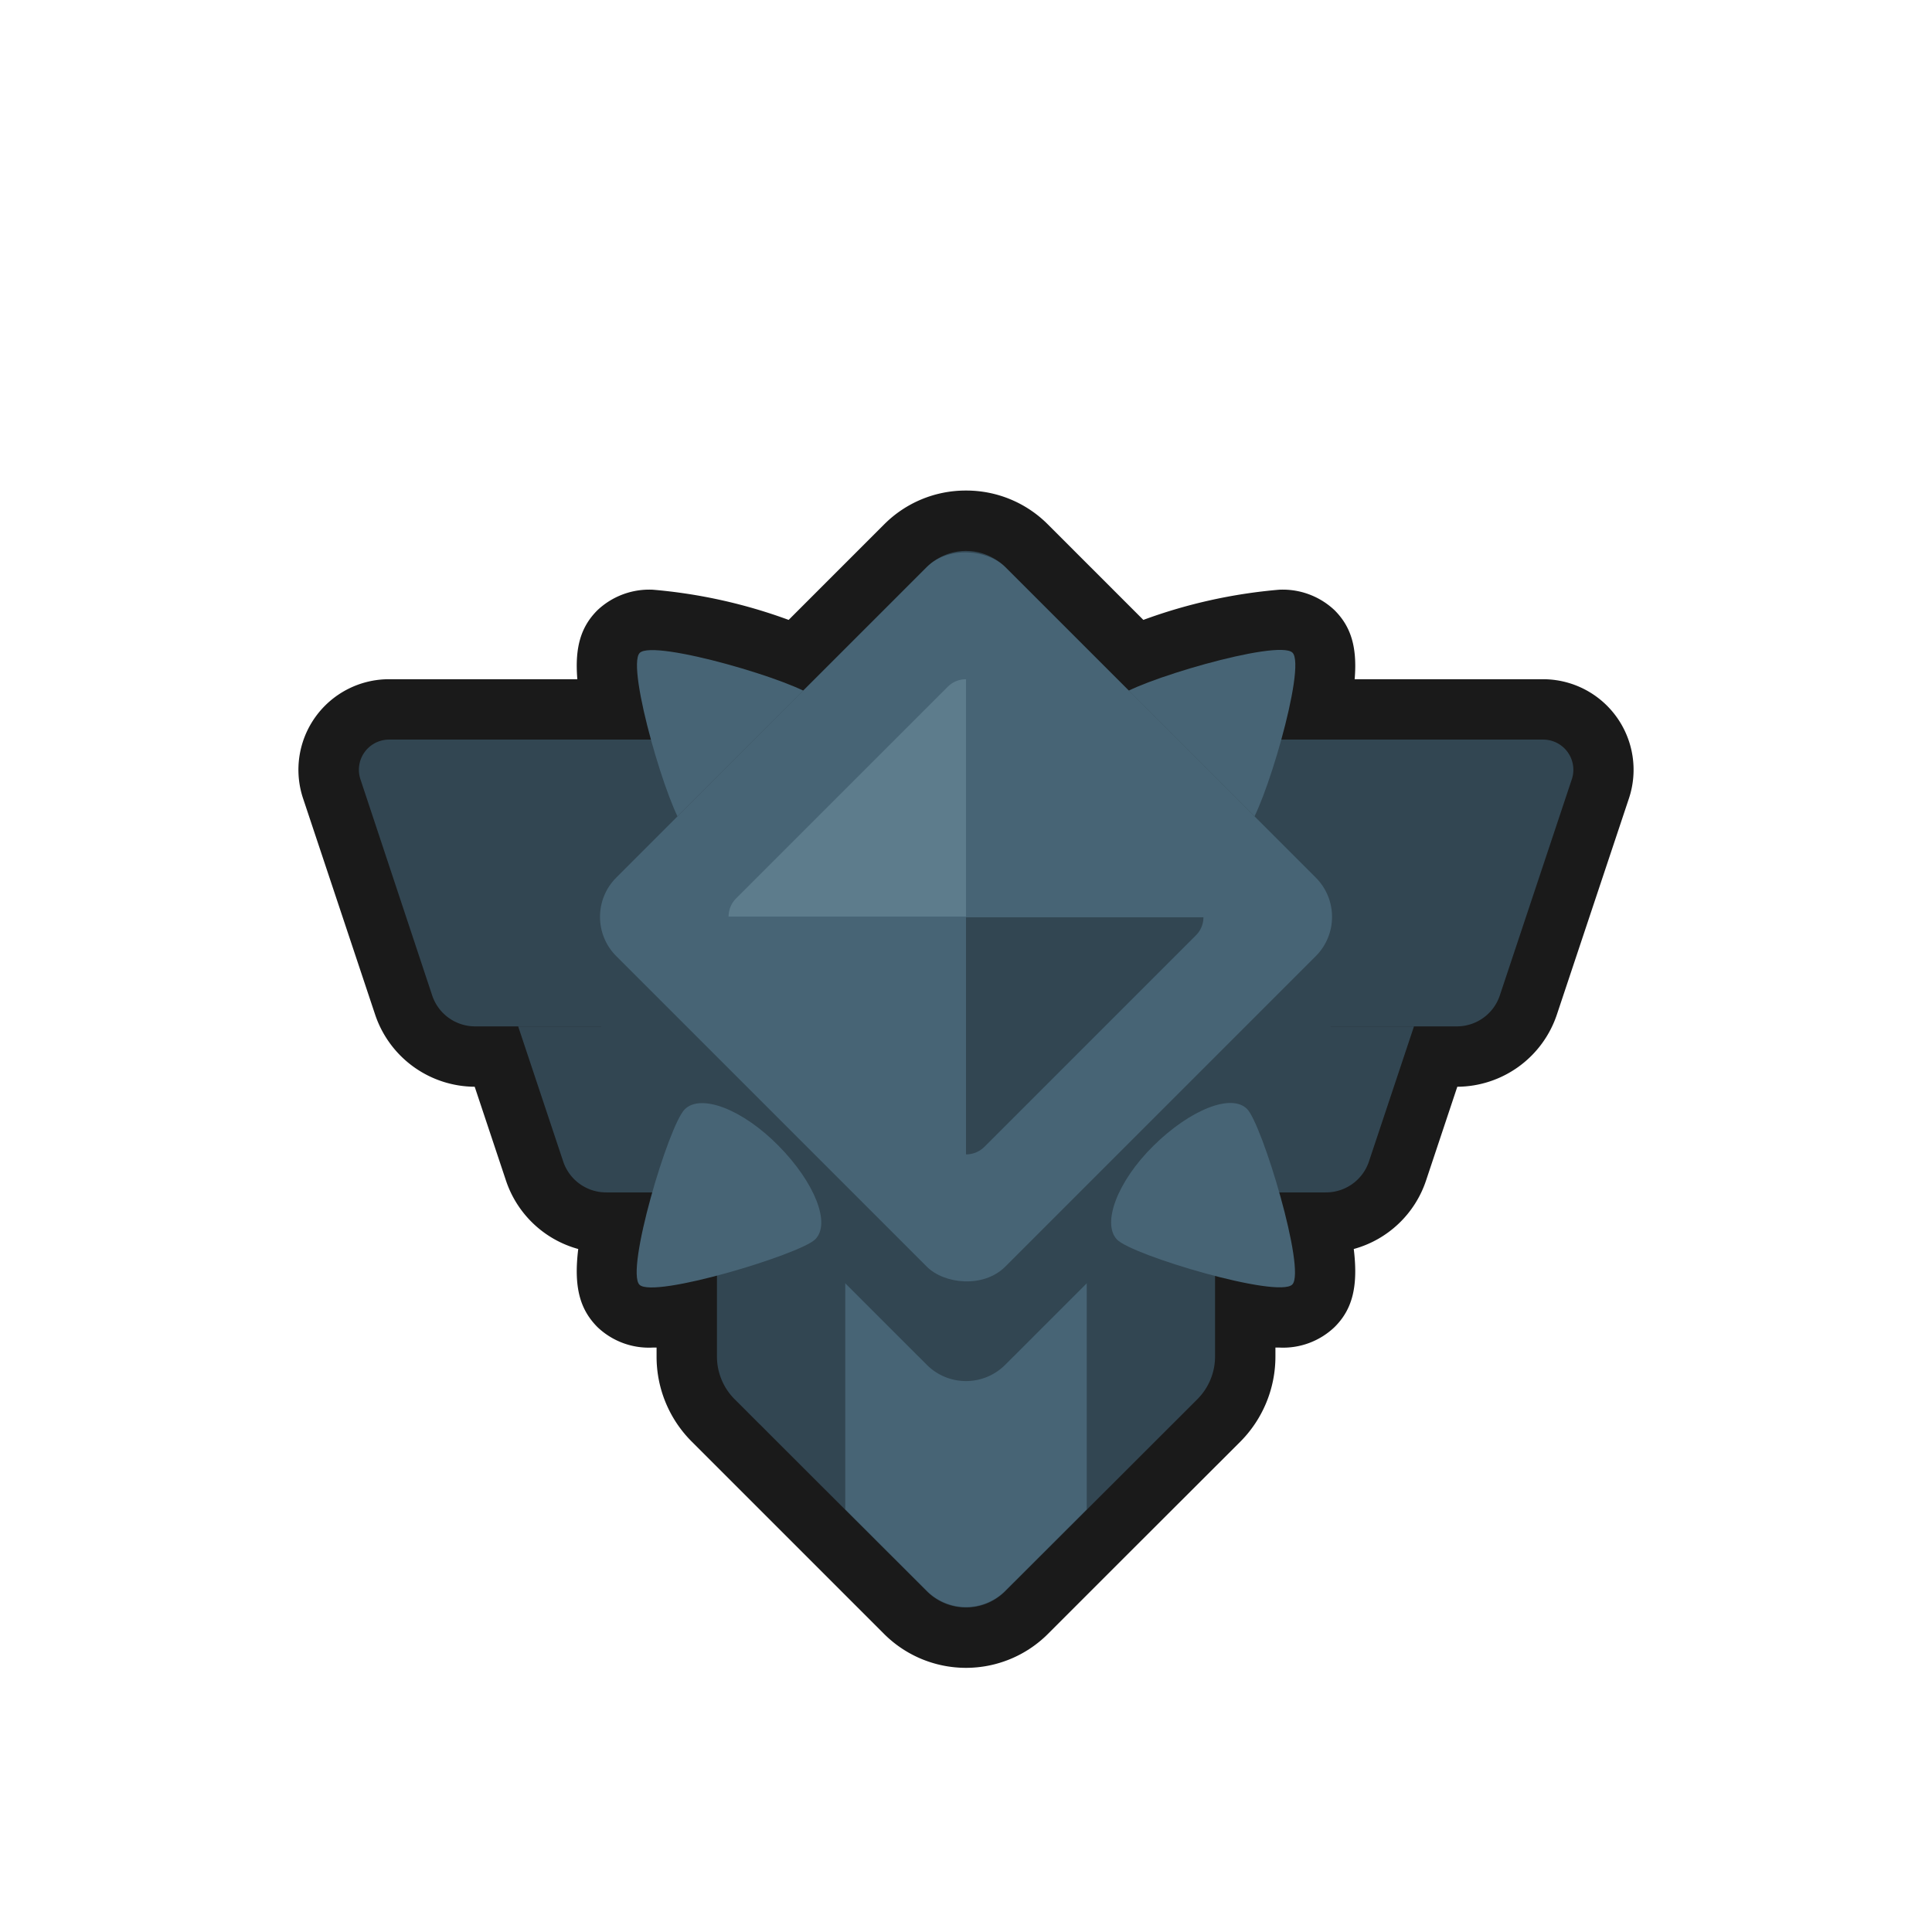 <svg xmlns="http://www.w3.org/2000/svg" viewBox="0 0 128 128"><defs><style>.cls-1{opacity:0;}.cls-2{fill:#1a1a1a;}.cls-3{fill:#324652;}.cls-4{fill:#476475;}.cls-5{fill:#5d7c8c;}</style></defs><title>diamond-onyx-9</title><g id="Layer_2" data-name="Layer 2"><g id="Diamond"><g class="cls-1"><rect class="cls-2" width="128" height="128"/></g><path class="cls-2" d="M64,108.5a5.67,5.67,0,0,1-4-1.66L47.26,94.11a5.93,5.93,0,0,1-1.76-4.24V87a13.09,13.09,0,0,1-2.26.25A3.07,3.07,0,0,1,41,86.51c-.52-.52-1.26-1.26-.33-5.51h-.5a5,5,0,0,1-4.74-3.42L32.89,70H31.5a5,5,0,0,1-4.75-3.42L22,52.27A4,4,0,0,1,25.77,47H40.58c-.75-3.58-.24-4.5.41-5.15a3.05,3.05,0,0,1,2.26-.78c2.21,0,6.75,1.26,9.51,2.32L60,36.16a5.71,5.71,0,0,1,8,0l7.22,7.23c2.76-1.06,7.3-2.32,9.51-2.32a3.05,3.05,0,0,1,2.26.78c.65.65,1.16,1.57.41,5.15h14.81A4,4,0,0,1,106,52.27l-4.77,14.31A5,5,0,0,1,96.5,70H95.11l-2.53,7.58A5,5,0,0,1,87.84,81h-.5c.93,4.25.19,5-.33,5.51a3.07,3.07,0,0,1-2.25.77A13.09,13.09,0,0,1,82.5,87v2.84a5.93,5.93,0,0,1-1.76,4.24L68,106.84A5.67,5.67,0,0,1,64,108.5Z"/><path class="cls-2" d="M64,36.5a3.74,3.74,0,0,1,1.39.27,3.68,3.68,0,0,1,1.21.81l8.17,8.17c2.19-1,7.78-2.68,10-2.68a1.31,1.31,0,0,1,.85.19c.47.47,0,3.1-.73,5.74h17.36a2,2,0,0,1,1.89,2.63L99.35,66a3,3,0,0,1-2.85,2H93.67l-3,9a3,3,0,0,1-2.84,2H84.76c.78,2.76,1.33,5.6.84,6.1a1.3,1.3,0,0,1-.84.18,20.53,20.53,0,0,1-4.26-.74v5.33a4,4,0,0,1-1.17,2.83L72,100l-5.4,5.39a3.67,3.67,0,0,1-5.2,0L56,100,48.67,92.7a4,4,0,0,1-1.17-2.83V84.54a20.53,20.53,0,0,1-4.26.74,1.3,1.3,0,0,1-.84-.18c-.49-.5.06-3.34.84-6.1H40.16a3,3,0,0,1-2.84-2l-3-9H31.5a3,3,0,0,1-2.85-2L23.88,51.63A2,2,0,0,1,25.77,49H43.13c-.72-2.64-1.2-5.27-.73-5.74a1.31,1.31,0,0,1,.85-.19c2.2,0,7.79,1.64,10,2.68l8.17-8.17a3.68,3.68,0,0,1,1.21-.81A3.74,3.74,0,0,1,64,36.5m0-4a7.62,7.62,0,0,0-5.43,2.25l-6.32,6.32a34.51,34.51,0,0,0-9-2,5,5,0,0,0-3.67,1.36c-1.07,1.07-1.51,2.41-1.33,4.57H25.77a6,6,0,0,0-5.69,7.9l4.77,14.31A7,7,0,0,0,31.45,72l2.07,6.21a7,7,0,0,0,4.79,4.54c-.31,2.52.11,4,1.27,5.17a4.93,4.93,0,0,0,3.66,1.36h.26v.59a7.94,7.94,0,0,0,2.34,5.65l7.33,7.33,5.4,5.4a7.68,7.68,0,0,0,10.86,0l5.4-5.4,7.33-7.32a8,8,0,0,0,2.34-5.66v-.59h.26a4.93,4.93,0,0,0,3.66-1.36c1.16-1.15,1.58-2.65,1.27-5.17a7,7,0,0,0,4.79-4.54L96.55,72a7,7,0,0,0,6.6-4.79l4.77-14.31a6,6,0,0,0-5.69-7.9H89.75c.18-2.16-.26-3.5-1.33-4.57a5,5,0,0,0-3.67-1.36,34.51,34.51,0,0,0-9,2l-6.32-6.32A7.62,7.62,0,0,0,64,32.5Z"/><path class="cls-3" d="M90.68,77l3-9H34.33l3,9a3,3,0,0,0,2.84,2H87.84A3,3,0,0,0,90.68,77Z"/><path class="cls-3" d="M102.23,49H25.77a2,2,0,0,0-1.89,2.63L28.65,66a3,3,0,0,0,2.85,2h65a3,3,0,0,0,2.85-2l4.77-14.32A2,2,0,0,0,102.23,49Z"/><path class="cls-4" d="M45.38,54.89c-1.05-1-3.92-10.68-3-11.63S53,45.19,54,46.24s0,3.83-2.43,6.21S46.42,55.93,45.38,54.89Z"/><path class="cls-4" d="M74,46.24c1-1.05,10.68-3.93,11.63-3s-1.93,10.58-3,11.63-3.83,0-6.22-2.44S72.93,47.28,74,46.24Z"/><path class="cls-3" d="M47.5,75V89.87a4,4,0,0,0,1.17,2.83L61.4,105.42a3.67,3.67,0,0,0,5.2,0L79.33,92.7a4,4,0,0,0,1.17-2.83V75Z"/><path class="cls-4" d="M72,75H56v25l5.4,5.39a3.67,3.67,0,0,0,5.2,0L72,100Z"/><path class="cls-3" d="M87.17,58.14,66.6,37.58a3.67,3.67,0,0,0-5.2,0L40.83,58.14a3.69,3.69,0,0,0-1.08,2.61v6.5a3.69,3.69,0,0,0,1.08,2.61L61.4,90.42a3.67,3.67,0,0,0,5.2,0L87.17,69.86a3.69,3.69,0,0,0,1.08-2.61v-6.5A3.69,3.69,0,0,0,87.17,58.14Z"/><rect class="cls-4" x="45.78" y="42.52" width="36.45" height="36.45" rx="3.68" transform="translate(-24.21 63.05) rotate(-45)"/><path class="cls-4" d="M82.62,73.47c1,1,3.92,10.68,3,11.63S75,83.17,74,82.12s0-3.83,2.43-6.22S81.58,72.43,82.62,73.47Z"/><path class="cls-4" d="M54,82.12c-1.05,1-10.68,3.92-11.63,3s1.93-10.58,3-11.63,3.83,0,6.22,2.43S55.07,81.08,54,82.12Z"/><path class="cls-5" d="M64,45a1.72,1.72,0,0,0-1.22.51l-14,14a1.72,1.72,0,0,0-.51,1.22H64Z"/><path class="cls-4" d="M48.26,60.75A1.68,1.68,0,0,0,48.77,62l14,14a1.71,1.71,0,0,0,1.22.5V60.75Z"/><path class="cls-3" d="M64,76.48a1.71,1.71,0,0,0,1.22-.5l14-14a1.68,1.68,0,0,0,.51-1.21H64Z"/><path class="cls-4" d="M65.22,45.52A1.72,1.72,0,0,0,64,45V60.75H79.74a1.72,1.72,0,0,0-.51-1.22Z"/></g></g></svg>